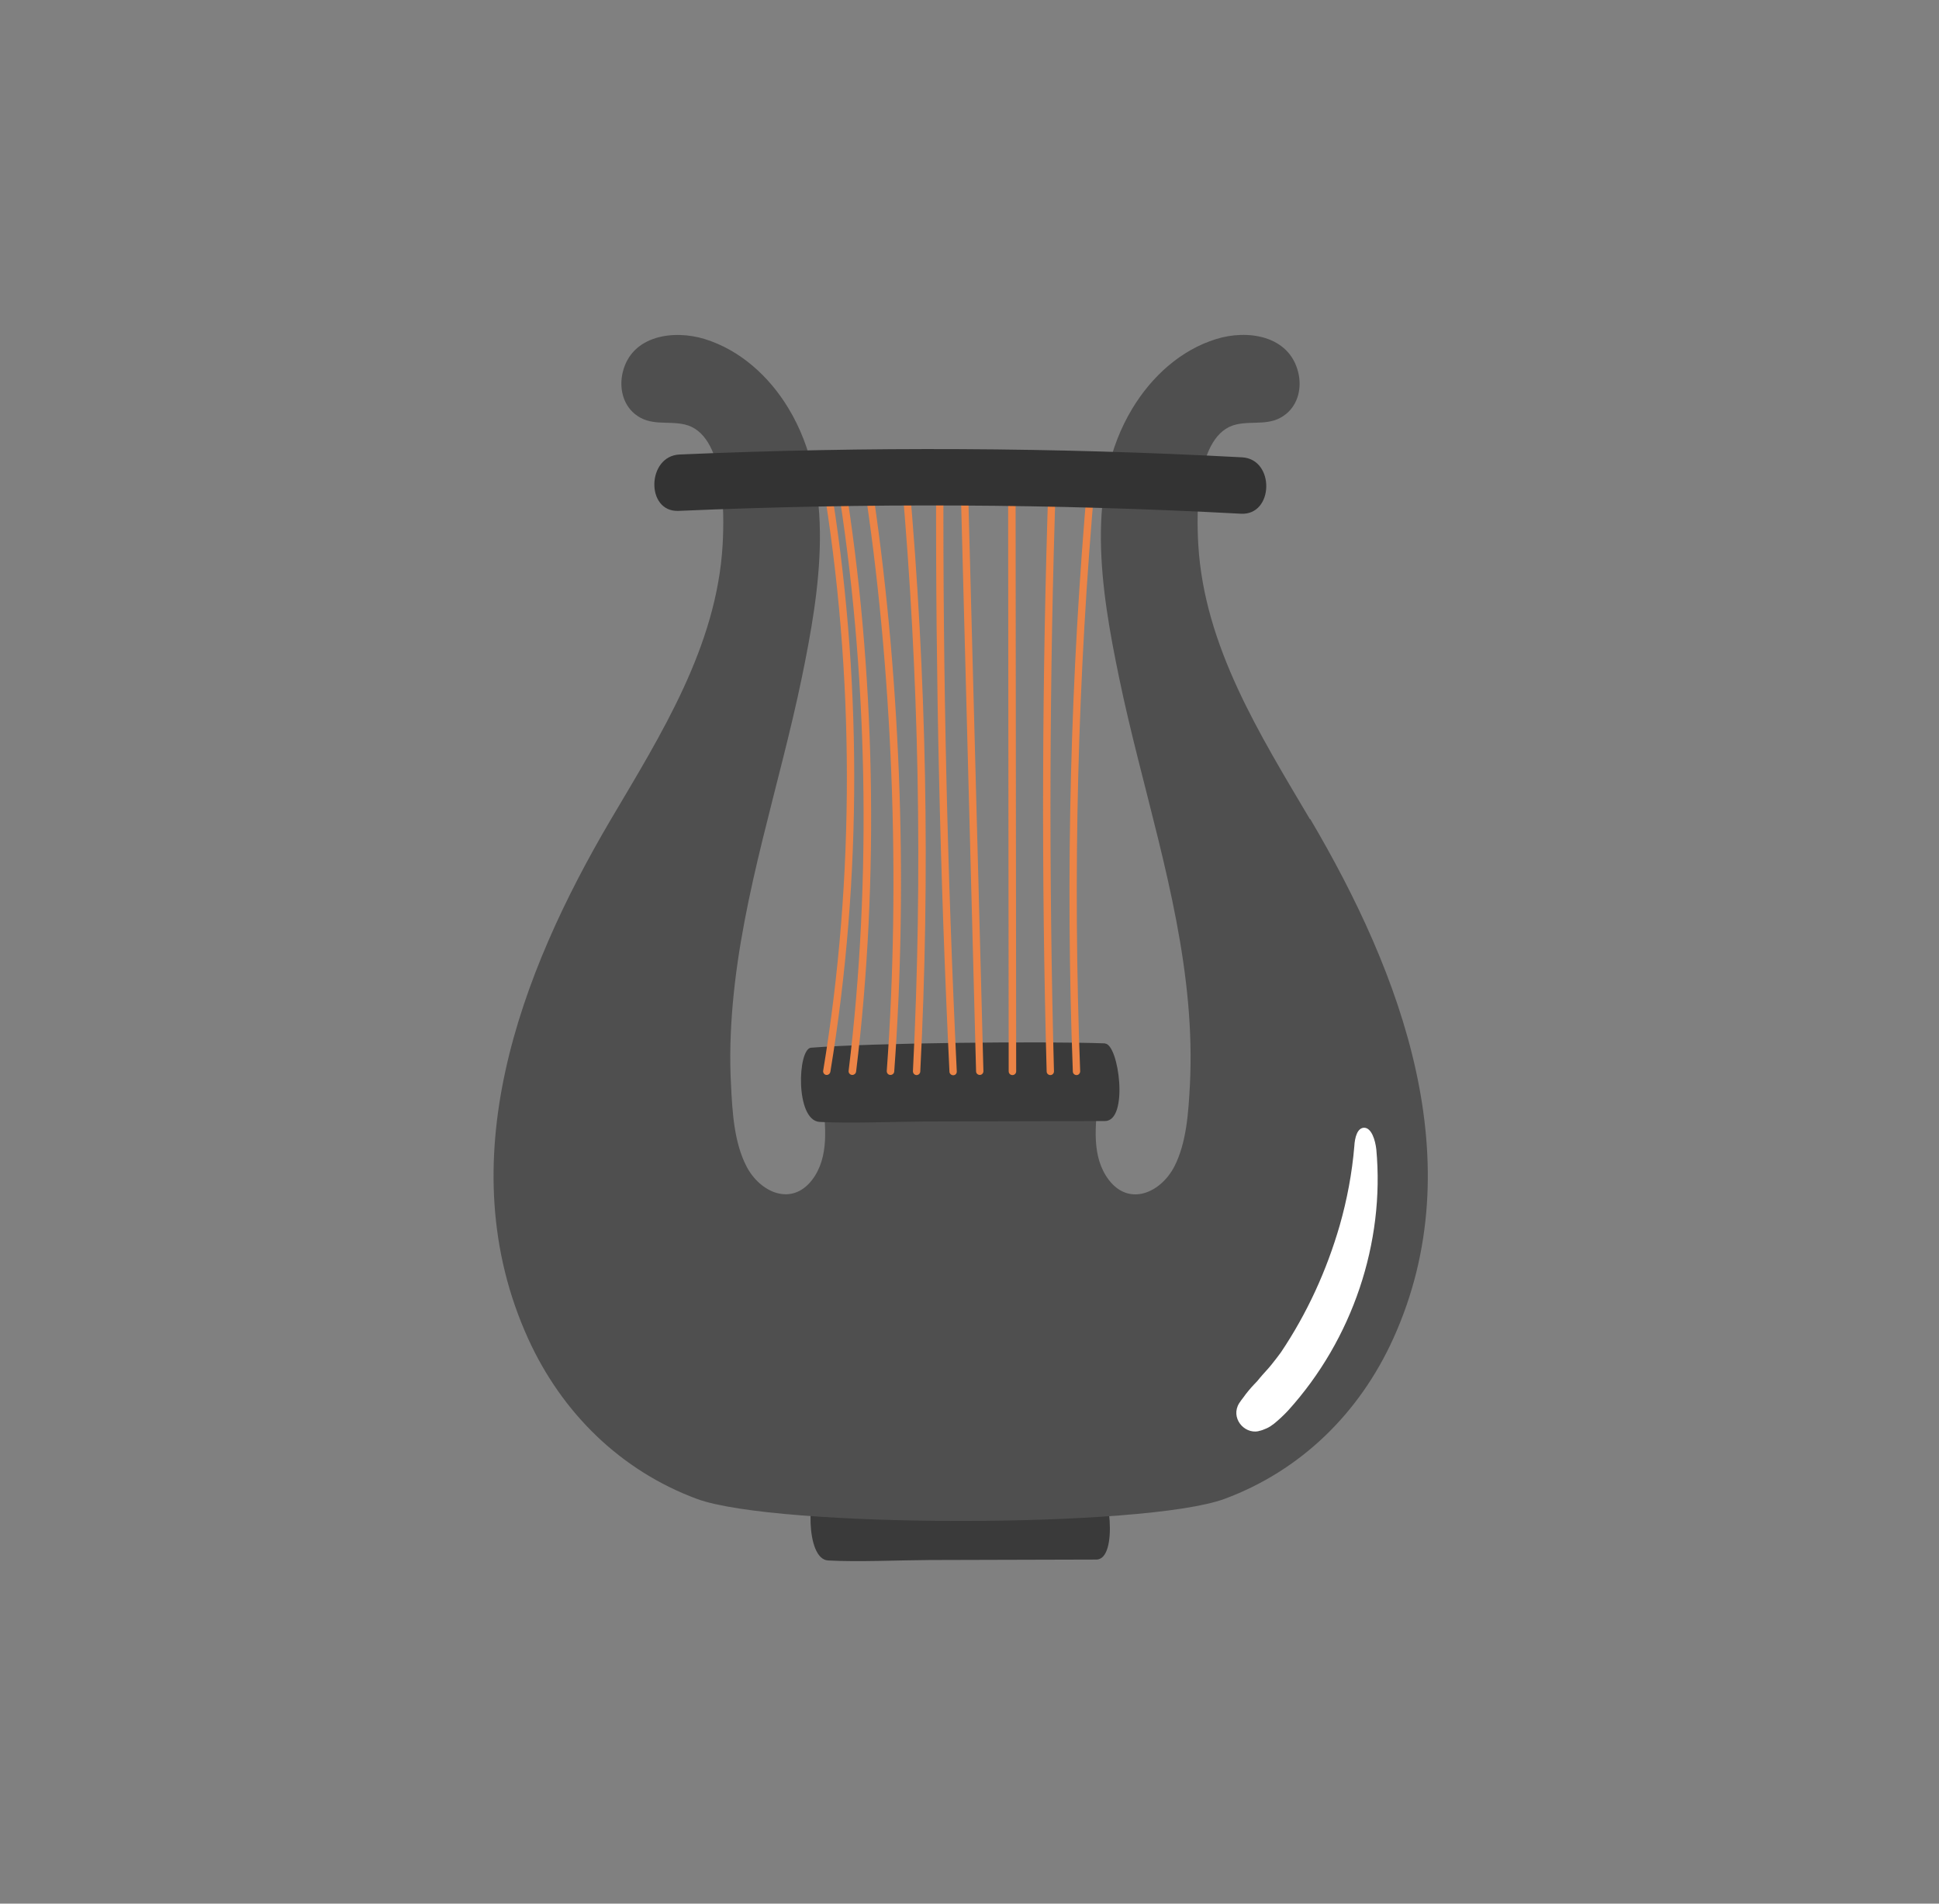 <svg width="110" height="108" viewBox="0 0 110 108" fill="none" xmlns="http://www.w3.org/2000/svg">
<rect x="0" y="0" width="110" height="108" fill="#808080" stroke="none"/>
<path d="M62.202 84.075C58.867 83.948 49.855 84.041 46.52 84.321C45.799 84.381 45.663 88.454 46.978 88.53C48.633 88.624 51.085 88.513 52.749 88.505C54.37 88.496 60.573 88.488 62.194 88.479C63.475 88.479 62.932 84.109 62.194 84.084L62.202 84.075Z" fill="#3A3A3A"/>
<path d="M74.311 46.474C71.485 41.688 68.319 36.672 67.98 30.91C67.87 29.078 67.819 24.597 70.144 24.079C71.137 23.859 72.087 24.198 72.961 23.485C73.649 22.925 73.861 21.983 73.649 21.126C73.131 19.005 70.738 18.691 68.998 19.234C66.987 19.853 65.341 21.355 64.246 23.163C61.505 27.686 62.464 33.507 63.482 38.421C64.755 44.59 66.843 50.623 67.403 56.928C67.539 58.456 67.581 60.001 67.505 61.536C67.42 63.064 67.326 64.803 66.622 66.178C65.859 67.655 64.076 68.469 62.905 66.942C61.904 65.635 62.142 63.828 62.311 62.292C62.354 61.884 62.116 61.647 61.819 61.579C61.726 61.528 61.615 61.494 61.48 61.486C59.316 61.452 49.659 61.452 47.495 61.486C47.359 61.486 47.249 61.519 47.155 61.579C46.858 61.647 46.621 61.884 46.663 62.292C46.824 63.828 47.071 65.635 46.069 66.942C44.898 68.461 43.116 67.646 42.352 66.178C41.639 64.803 41.546 63.064 41.47 61.536C41.385 60.001 41.436 58.465 41.572 56.928C42.132 50.623 44.219 44.581 45.492 38.421C46.502 33.507 47.461 27.686 44.728 23.163C43.634 21.347 41.979 19.853 39.976 19.234C38.237 18.699 35.835 19.005 35.326 21.126C35.122 21.983 35.326 22.925 36.013 23.485C36.887 24.198 37.838 23.859 38.831 24.079C41.156 24.597 41.096 29.069 40.995 30.91C40.664 36.672 37.49 41.688 34.664 46.474C29.496 55.24 25.431 65.941 29.954 75.929C31.881 80.18 35.233 83.439 39.526 85.034C44.05 86.706 64.95 86.706 69.474 85.034C73.776 83.439 77.119 80.189 79.046 75.929C83.569 65.941 79.504 55.24 74.336 46.474H74.311Z" fill="#4F4F4F"/>
<path d="M62.694 59.194C59.146 59.067 49.566 59.16 46.01 59.44C45.246 59.5 45.102 63.573 46.502 63.65C48.267 63.743 50.873 63.633 52.638 63.624C54.369 63.615 60.962 63.607 62.685 63.599C64.051 63.599 63.474 59.228 62.685 59.203L62.694 59.194Z" fill="#3A3A3A"/>
<path d="M62.126 27.236C62.135 27.117 62.05 27.015 61.94 27.007C61.821 26.998 61.719 27.083 61.71 27.194C60.726 38.31 60.437 49.614 60.862 60.79C60.862 60.9 60.955 60.993 61.074 60.993C61.193 60.993 61.278 60.892 61.278 60.773C60.853 49.622 61.133 38.336 62.126 27.236Z" fill="#EC8446"/>
<path d="M59.707 27.007C59.589 27.007 59.495 27.092 59.487 27.211C59.113 38.336 59.071 49.639 59.377 60.79C59.377 60.9 59.47 60.993 59.589 60.993C59.707 60.993 59.792 60.892 59.792 60.781C59.495 49.639 59.529 38.353 59.903 27.228C59.903 27.109 59.818 27.015 59.699 27.007H59.707Z" fill="#EC8446"/>
<path d="M57.402 27.007C57.283 27.007 57.19 27.1 57.19 27.219L57.223 60.781C57.223 60.9 57.317 60.993 57.436 60.993C57.554 60.993 57.648 60.9 57.648 60.781L57.614 27.219C57.614 27.1 57.52 27.007 57.402 27.007V27.007Z" fill="#EC8446"/>
<path d="M54.694 27.007C54.575 27.007 54.49 27.109 54.49 27.219L55.373 60.781C55.373 60.892 55.466 60.985 55.585 60.985C55.704 60.985 55.789 60.883 55.789 60.773L54.906 27.211C54.906 27.092 54.804 26.998 54.694 27.007V27.007Z" fill="#EC8446"/>
<path d="M53.319 27.007C53.2 27.007 53.106 27.1 53.106 27.219C53.073 38.361 53.327 49.665 53.862 60.798C53.862 60.908 53.964 61.002 54.074 61.002H54.082C54.201 61.002 54.286 60.9 54.278 60.781C53.743 49.656 53.488 38.361 53.522 27.228C53.522 27.109 53.429 27.015 53.31 27.015L53.319 27.007Z" fill="#EC8446"/>
<path d="M49.169 27.007C49.058 27.024 48.974 27.134 48.99 27.245C50.637 37.903 51.103 49.809 50.306 60.764C50.306 60.883 50.382 60.976 50.501 60.985H50.518C50.628 60.985 50.722 60.9 50.73 60.79C51.536 49.809 51.061 37.869 49.415 27.177C49.398 27.066 49.287 26.982 49.177 26.998L49.169 27.007Z" fill="#EC8446"/>
<path d="M47.064 27.185C47.047 27.075 46.937 26.998 46.827 27.015C46.716 27.032 46.631 27.143 46.657 27.253C48.49 38.209 48.507 49.792 46.699 60.747C46.682 60.858 46.759 60.968 46.869 60.985C46.877 60.985 46.895 60.985 46.903 60.985C47.005 60.985 47.09 60.908 47.107 60.807C48.923 49.8 48.914 38.175 47.064 27.168V27.185Z" fill="#EC8446"/>
<path d="M51.341 27.007C51.222 27.015 51.138 27.117 51.154 27.236C52.139 38.319 52.351 49.605 51.791 60.773C51.791 60.892 51.876 60.985 51.986 60.993H51.995C52.105 60.993 52.198 60.908 52.207 60.798C52.775 49.614 52.563 38.31 51.57 27.202C51.562 27.083 51.46 27.007 51.341 27.015V27.007Z" fill="#EC8446"/>
<path d="M47.651 27.007C47.541 27.024 47.456 27.134 47.481 27.245C49.238 37.979 49.467 49.885 48.143 60.747C48.126 60.866 48.211 60.968 48.33 60.985H48.355C48.457 60.985 48.55 60.908 48.567 60.798C49.9 49.894 49.662 37.945 47.905 27.177C47.888 27.066 47.778 26.982 47.668 27.007H47.651Z" fill="#EC8446"/>
<path d="M70.466 25.946C59.842 25.378 49.192 25.327 38.559 25.785C36.692 25.861 36.616 29.061 38.491 28.984C49.124 28.526 59.774 28.577 70.398 29.145C72.274 29.247 72.333 26.048 70.466 25.946Z" fill="#333333"/>
<path d="M71.392 81.19C71.545 81.165 71.698 81.105 71.85 81.037C71.927 81.003 72.003 80.961 72.071 80.918C72.139 80.868 72.215 80.817 72.283 80.766C72.555 80.545 72.826 80.29 73.072 80.027C76.738 75.98 78.563 70.489 78.079 65.211C78.019 64.676 77.807 63.989 77.392 63.98C76.993 63.98 76.857 64.558 76.832 65.016C76.704 66.56 76.416 68.071 76 69.53C75.262 72.076 74.158 74.503 72.665 76.726C72.512 76.939 72.325 77.176 72.13 77.422C71.935 77.668 71.689 77.914 71.477 78.169L71.316 78.364L71.146 78.542C71.036 78.661 70.925 78.78 70.823 78.907C70.722 79.026 70.628 79.153 70.543 79.272C70.45 79.382 70.374 79.501 70.297 79.612C69.797 80.418 70.552 81.36 71.392 81.198V81.19Z" fill="white"/>
</svg>
